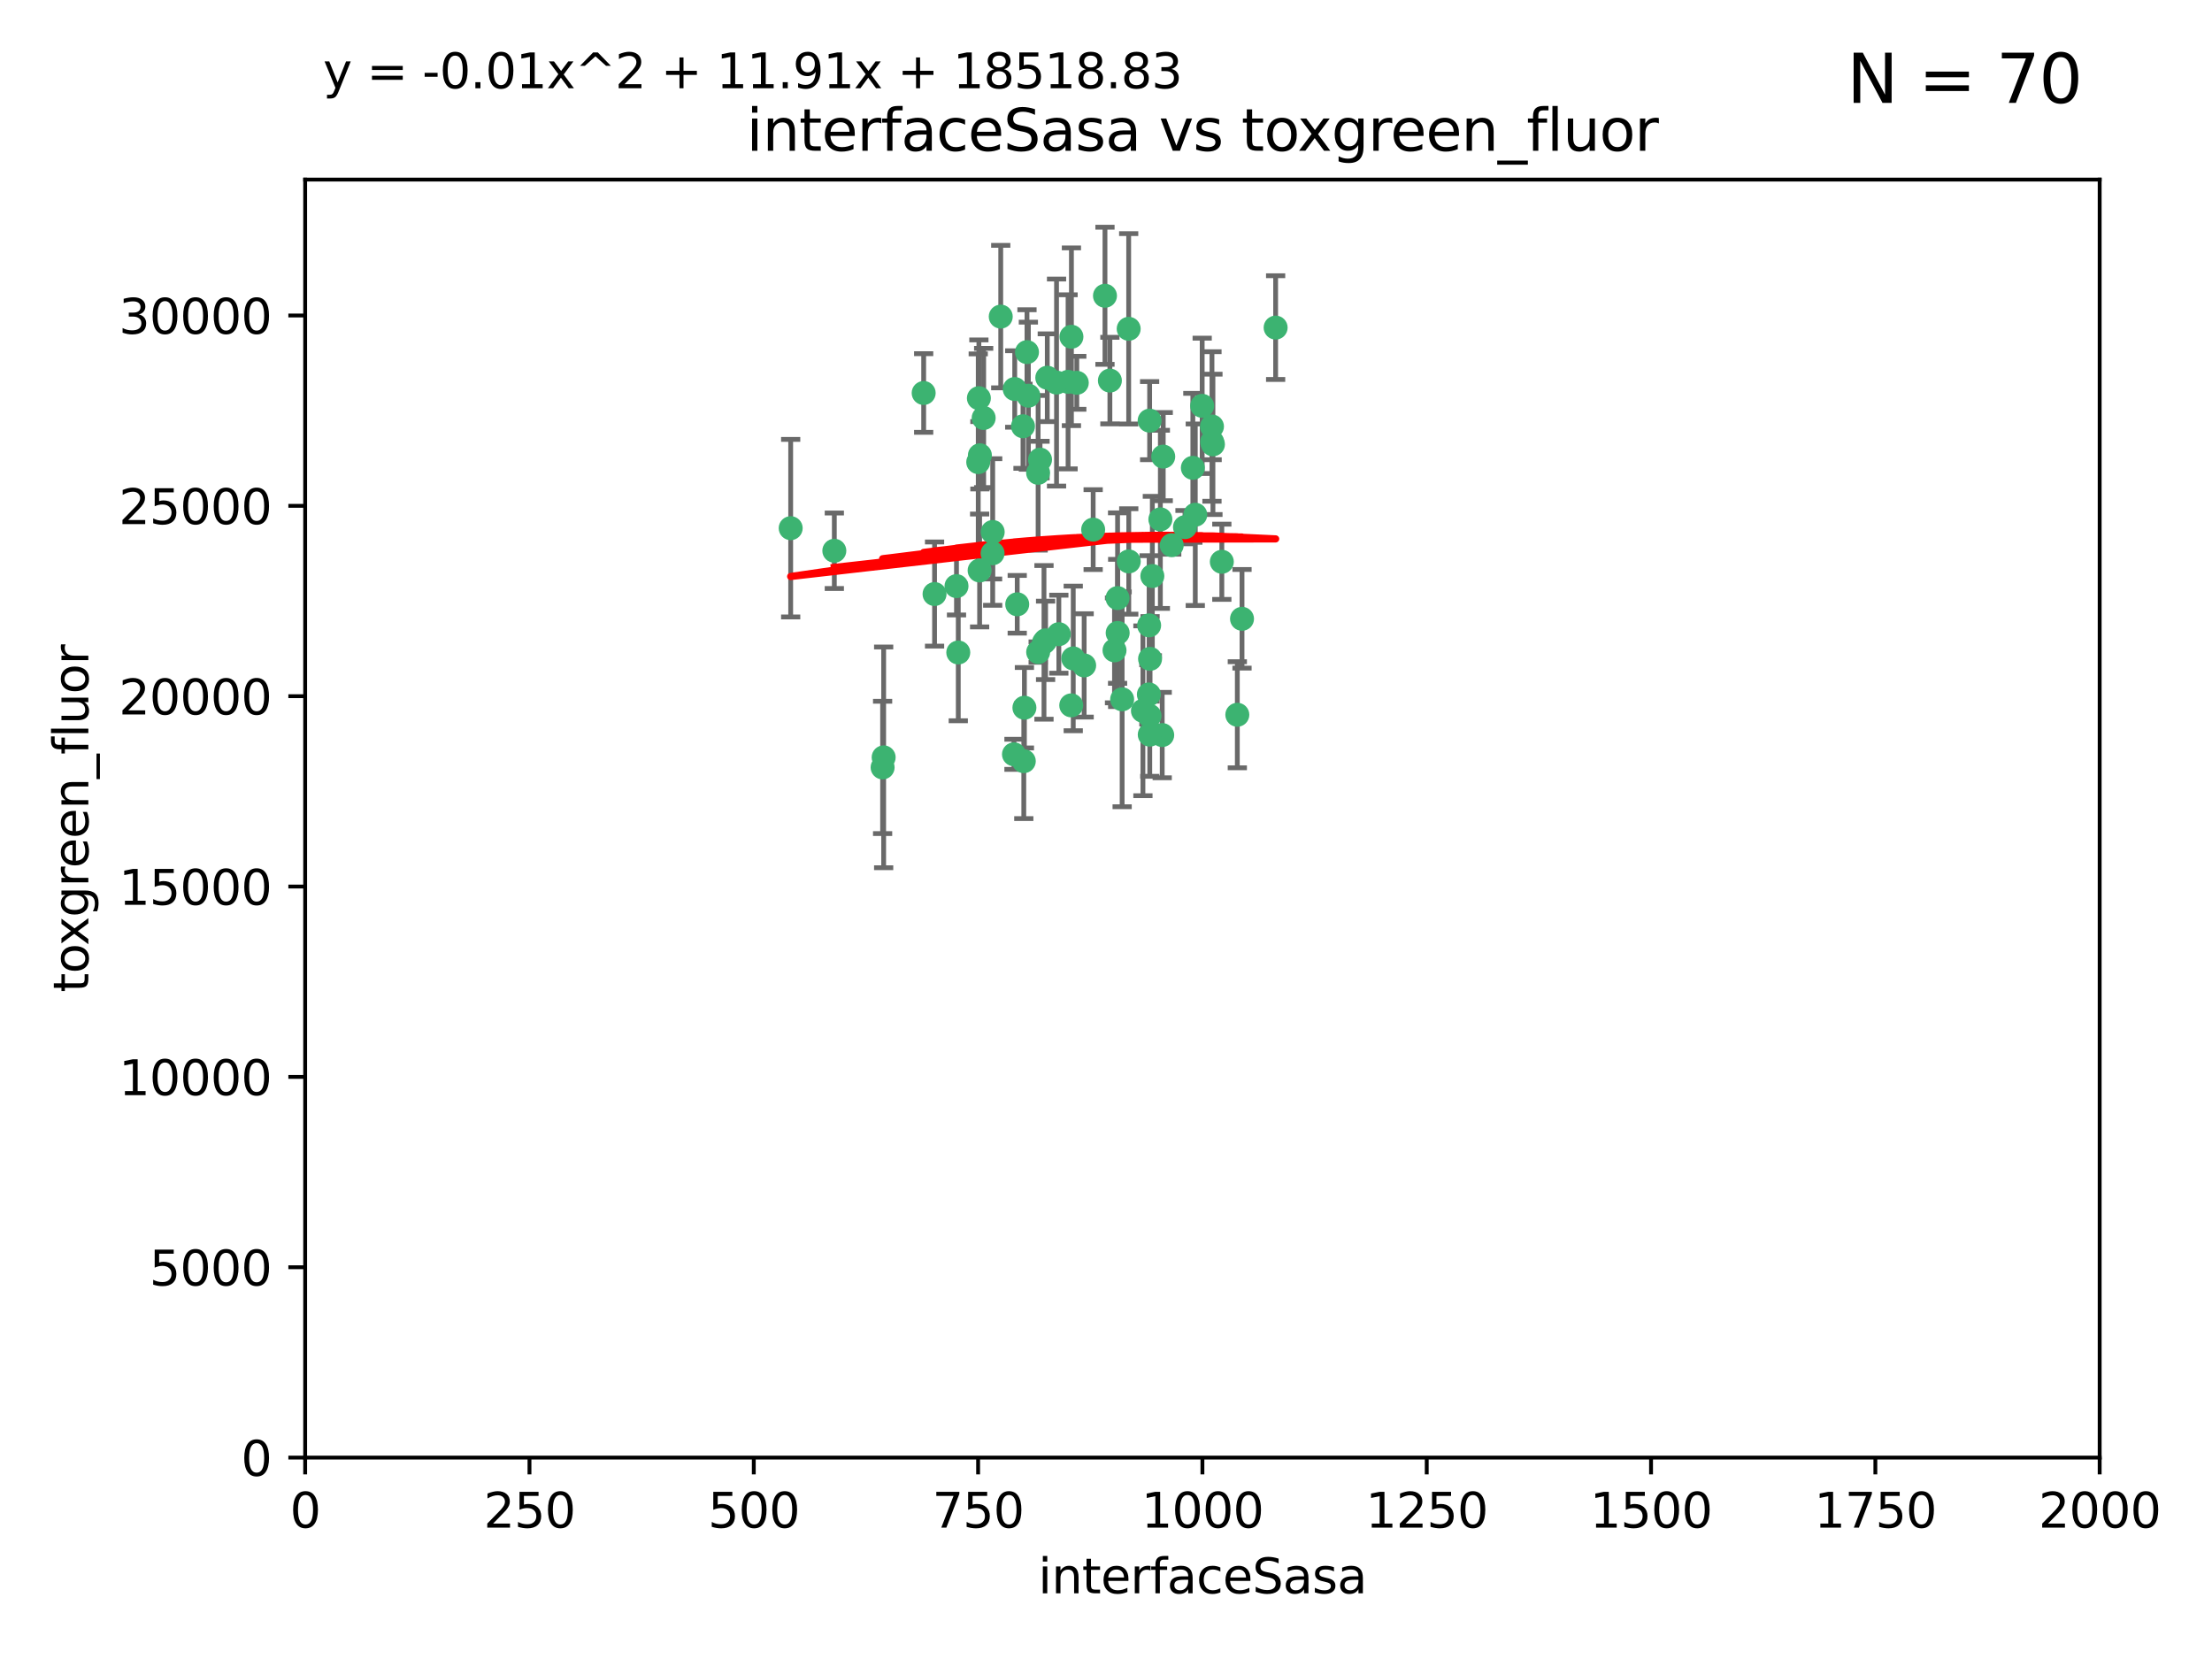 <?xml version="1.0" encoding="utf-8" standalone="no"?>
<!DOCTYPE svg PUBLIC "-//W3C//DTD SVG 1.1//EN"
  "http://www.w3.org/Graphics/SVG/1.1/DTD/svg11.dtd">
<svg xmlns:xlink="http://www.w3.org/1999/xlink" width="460.8pt" height="345.6pt" viewBox="0 0 460.8 345.6" xmlns="http://www.w3.org/2000/svg" version="1.1">
 <defs>
  <style type="text/css">*{stroke-linejoin: round; stroke-linecap: butt}</style>
 </defs>
 <g id="figure_1">
  <g id="patch_1">
   <path d="M 0 345.6 
L 460.8 345.6 
L 460.8 0 
L 0 0 
z
" style="fill: #ffffff"/>
  </g>
  <g id="axes_1">
   <g id="patch_2">
    <path d="M 63.571 303.64 
L 437.4 303.64 
L 437.4 37.411 
L 63.571 37.411 
z
" style="fill: #ffffff"/>
   </g>
   <g id="PathCollection_1">
    <defs>
     <path id="m86f658c918" d="M 0 1.118 
C 0.297 1.118 0.581 1 0.791 0.791 
C 1 0.581 1.118 0.297 1.118 0 
C 1.118 -0.297 1 -0.581 0.791 -0.791 
C 0.581 -1 0.297 -1.118 0 -1.118 
C -0.297 -1.118 -0.581 -1 -0.791 -0.791 
C -1 -0.581 -1.118 -0.297 -1.118 0 
C -1.118 0.297 -1 0.581 -0.791 0.791 
C -0.581 1 -0.297 1.118 0 1.118 
z
" style="stroke: #3cb371"/>
    </defs>
    <g clip-path="url(#p6ed40e30b2)">
     <use xlink:href="#m86f658c918" x="242.323" y="95.12" style="fill: #3cb371; stroke: #3cb371"/>
     <use xlink:href="#m86f658c918" x="248.998" y="107.23" style="fill: #3cb371; stroke: #3cb371"/>
     <use xlink:href="#m86f658c918" x="239.489" y="87.626" style="fill: #3cb371; stroke: #3cb371"/>
     <use xlink:href="#m86f658c918" x="250.437" y="84.546" style="fill: #3cb371; stroke: #3cb371"/>
     <use xlink:href="#m86f658c918" x="218.168" y="78.686" style="fill: #3cb371; stroke: #3cb371"/>
     <use xlink:href="#m86f658c918" x="265.738" y="68.245" style="fill: #3cb371; stroke: #3cb371"/>
     <use xlink:href="#m86f658c918" x="252.676" y="92.564" style="fill: #3cb371; stroke: #3cb371"/>
     <use xlink:href="#m86f658c918" x="230.187" y="61.614" style="fill: #3cb371; stroke: #3cb371"/>
     <use xlink:href="#m86f658c918" x="240.054" y="119.997" style="fill: #3cb371; stroke: #3cb371"/>
     <use xlink:href="#m86f658c918" x="246.854" y="109.814" style="fill: #3cb371; stroke: #3cb371"/>
     <use xlink:href="#m86f658c918" x="239.385" y="130.275" style="fill: #3cb371; stroke: #3cb371"/>
     <use xlink:href="#m86f658c918" x="223.198" y="70.152" style="fill: #3cb371; stroke: #3cb371"/>
     <use xlink:href="#m86f658c918" x="258.734" y="128.909" style="fill: #3cb371; stroke: #3cb371"/>
     <use xlink:href="#m86f658c918" x="233.762" y="145.68" style="fill: #3cb371; stroke: #3cb371"/>
     <use xlink:href="#m86f658c918" x="211.385" y="81.037" style="fill: #3cb371; stroke: #3cb371"/>
     <use xlink:href="#m86f658c918" x="235.142" y="116.959" style="fill: #3cb371; stroke: #3cb371"/>
     <use xlink:href="#m86f658c918" x="220.097" y="79.693" style="fill: #3cb371; stroke: #3cb371"/>
     <use xlink:href="#m86f658c918" x="223.161" y="146.939" style="fill: #3cb371; stroke: #3cb371"/>
     <use xlink:href="#m86f658c918" x="248.491" y="97.459" style="fill: #3cb371; stroke: #3cb371"/>
     <use xlink:href="#m86f658c918" x="241.725" y="108.191" style="fill: #3cb371; stroke: #3cb371"/>
     <use xlink:href="#m86f658c918" x="225.848" y="138.619" style="fill: #3cb371; stroke: #3cb371"/>
     <use xlink:href="#m86f658c918" x="252.51" y="92.054" style="fill: #3cb371; stroke: #3cb371"/>
     <use xlink:href="#m86f658c918" x="227.725" y="110.328" style="fill: #3cb371; stroke: #3cb371"/>
     <use xlink:href="#m86f658c918" x="235.125" y="68.498" style="fill: #3cb371; stroke: #3cb371"/>
     <use xlink:href="#m86f658c918" x="206.772" y="115.259" style="fill: #3cb371; stroke: #3cb371"/>
     <use xlink:href="#m86f658c918" x="244.091" y="113.569" style="fill: #3cb371; stroke: #3cb371"/>
     <use xlink:href="#m86f658c918" x="211.908" y="125.886" style="fill: #3cb371; stroke: #3cb371"/>
     <use xlink:href="#m86f658c918" x="231.211" y="79.283" style="fill: #3cb371; stroke: #3cb371"/>
     <use xlink:href="#m86f658c918" x="214.228" y="82.429" style="fill: #3cb371; stroke: #3cb371"/>
     <use xlink:href="#m86f658c918" x="213.404" y="147.433" style="fill: #3cb371; stroke: #3cb371"/>
     <use xlink:href="#m86f658c918" x="204.131" y="94.844" style="fill: #3cb371; stroke: #3cb371"/>
     <use xlink:href="#m86f658c918" x="239.465" y="149.119" style="fill: #3cb371; stroke: #3cb371"/>
     <use xlink:href="#m86f658c918" x="257.757" y="148.898" style="fill: #3cb371; stroke: #3cb371"/>
     <use xlink:href="#m86f658c918" x="216.658" y="95.747" style="fill: #3cb371; stroke: #3cb371"/>
     <use xlink:href="#m86f658c918" x="204.916" y="87.071" style="fill: #3cb371; stroke: #3cb371"/>
     <use xlink:href="#m86f658c918" x="192.417" y="81.868" style="fill: #3cb371; stroke: #3cb371"/>
     <use xlink:href="#m86f658c918" x="213.275" y="158.563" style="fill: #3cb371; stroke: #3cb371"/>
     <use xlink:href="#m86f658c918" x="216.269" y="135.837" style="fill: #3cb371; stroke: #3cb371"/>
     <use xlink:href="#m86f658c918" x="222.501" y="79.543" style="fill: #3cb371; stroke: #3cb371"/>
     <use xlink:href="#m86f658c918" x="206.796" y="110.825" style="fill: #3cb371; stroke: #3cb371"/>
     <use xlink:href="#m86f658c918" x="199.256" y="122.1" style="fill: #3cb371; stroke: #3cb371"/>
     <use xlink:href="#m86f658c918" x="216.26" y="98.497" style="fill: #3cb371; stroke: #3cb371"/>
     <use xlink:href="#m86f658c918" x="220.577" y="132.112" style="fill: #3cb371; stroke: #3cb371"/>
     <use xlink:href="#m86f658c918" x="242.11" y="153.125" style="fill: #3cb371; stroke: #3cb371"/>
     <use xlink:href="#m86f658c918" x="223.577" y="137.163" style="fill: #3cb371; stroke: #3cb371"/>
     <use xlink:href="#m86f658c918" x="254.529" y="117.03" style="fill: #3cb371; stroke: #3cb371"/>
     <use xlink:href="#m86f658c918" x="208.473" y="65.954" style="fill: #3cb371; stroke: #3cb371"/>
     <use xlink:href="#m86f658c918" x="203.92" y="82.947" style="fill: #3cb371; stroke: #3cb371"/>
     <use xlink:href="#m86f658c918" x="239.332" y="144.666" style="fill: #3cb371; stroke: #3cb371"/>
     <use xlink:href="#m86f658c918" x="204.073" y="118.841" style="fill: #3cb371; stroke: #3cb371"/>
     <use xlink:href="#m86f658c918" x="239.579" y="137.252" style="fill: #3cb371; stroke: #3cb371"/>
     <use xlink:href="#m86f658c918" x="232.833" y="131.852" style="fill: #3cb371; stroke: #3cb371"/>
     <use xlink:href="#m86f658c918" x="252.476" y="88.842" style="fill: #3cb371; stroke: #3cb371"/>
     <use xlink:href="#m86f658c918" x="203.785" y="96.269" style="fill: #3cb371; stroke: #3cb371"/>
     <use xlink:href="#m86f658c918" x="213.94" y="73.353" style="fill: #3cb371; stroke: #3cb371"/>
     <use xlink:href="#m86f658c918" x="194.686" y="123.75" style="fill: #3cb371; stroke: #3cb371"/>
     <use xlink:href="#m86f658c918" x="217.482" y="133.818" style="fill: #3cb371; stroke: #3cb371"/>
     <use xlink:href="#m86f658c918" x="183.864" y="159.868" style="fill: #3cb371; stroke: #3cb371"/>
     <use xlink:href="#m86f658c918" x="213.11" y="88.797" style="fill: #3cb371; stroke: #3cb371"/>
     <use xlink:href="#m86f658c918" x="211.23" y="157.137" style="fill: #3cb371; stroke: #3cb371"/>
     <use xlink:href="#m86f658c918" x="238.093" y="148.071" style="fill: #3cb371; stroke: #3cb371"/>
     <use xlink:href="#m86f658c918" x="199.626" y="135.924" style="fill: #3cb371; stroke: #3cb371"/>
     <use xlink:href="#m86f658c918" x="232.811" y="124.593" style="fill: #3cb371; stroke: #3cb371"/>
     <use xlink:href="#m86f658c918" x="224.314" y="79.744" style="fill: #3cb371; stroke: #3cb371"/>
     <use xlink:href="#m86f658c918" x="239.516" y="153.038" style="fill: #3cb371; stroke: #3cb371"/>
     <use xlink:href="#m86f658c918" x="164.714" y="110.027" style="fill: #3cb371; stroke: #3cb371"/>
     <use xlink:href="#m86f658c918" x="217.815" y="133.397" style="fill: #3cb371; stroke: #3cb371"/>
     <use xlink:href="#m86f658c918" x="184.082" y="157.771" style="fill: #3cb371; stroke: #3cb371"/>
     <use xlink:href="#m86f658c918" x="232.174" y="135.479" style="fill: #3cb371; stroke: #3cb371"/>
     <use xlink:href="#m86f658c918" x="173.806" y="114.733" style="fill: #3cb371; stroke: #3cb371"/>
    </g>
   </g>
   <g id="matplotlib.axis_1">
    <g id="xtick_1">
     <g id="line2d_1">
      <defs>
       <path id="mb36831888c" d="M 0 0 
L 0 3.5 
" style="stroke: #000000; stroke-width: 0.8"/>
      </defs>
      <g>
       <use xlink:href="#mb36831888c" x="63.571" y="303.64" style="stroke: #000000; stroke-width: 0.8"/>
      </g>
     </g>
     <g id="text_1">
      <!-- 0 -->
      <g transform="translate(60.39 318.238)scale(0.1 -0.1)">
       <defs>
        <path id="DejaVuSans-30" d="M 2034 4250 
Q 1547 4250 1301 3770 
Q 1056 3291 1056 2328 
Q 1056 1369 1301 889 
Q 1547 409 2034 409 
Q 2525 409 2770 889 
Q 3016 1369 3016 2328 
Q 3016 3291 2770 3770 
Q 2525 4250 2034 4250 
z
M 2034 4750 
Q 2819 4750 3233 4129 
Q 3647 3509 3647 2328 
Q 3647 1150 3233 529 
Q 2819 -91 2034 -91 
Q 1250 -91 836 529 
Q 422 1150 422 2328 
Q 422 3509 836 4129 
Q 1250 4750 2034 4750 
z
" transform="scale(0.016)"/>
       </defs>
       <use xlink:href="#DejaVuSans-30"/>
      </g>
     </g>
    </g>
    <g id="xtick_2">
     <g id="line2d_2">
      <g>
       <use xlink:href="#mb36831888c" x="110.3" y="303.64" style="stroke: #000000; stroke-width: 0.8"/>
      </g>
     </g>
     <g id="text_2">
      <!-- 250 -->
      <g transform="translate(100.756 318.238)scale(0.1 -0.1)">
       <defs>
        <path id="DejaVuSans-32" d="M 1228 531 
L 3431 531 
L 3431 0 
L 469 0 
L 469 531 
Q 828 903 1448 1529 
Q 2069 2156 2228 2338 
Q 2531 2678 2651 2914 
Q 2772 3150 2772 3378 
Q 2772 3750 2511 3984 
Q 2250 4219 1831 4219 
Q 1534 4219 1204 4116 
Q 875 4013 500 3803 
L 500 4441 
Q 881 4594 1212 4672 
Q 1544 4750 1819 4750 
Q 2544 4750 2975 4387 
Q 3406 4025 3406 3419 
Q 3406 3131 3298 2873 
Q 3191 2616 2906 2266 
Q 2828 2175 2409 1742 
Q 1991 1309 1228 531 
z
" transform="scale(0.016)"/>
        <path id="DejaVuSans-35" d="M 691 4666 
L 3169 4666 
L 3169 4134 
L 1269 4134 
L 1269 2991 
Q 1406 3038 1543 3061 
Q 1681 3084 1819 3084 
Q 2600 3084 3056 2656 
Q 3513 2228 3513 1497 
Q 3513 744 3044 326 
Q 2575 -91 1722 -91 
Q 1428 -91 1123 -41 
Q 819 9 494 109 
L 494 744 
Q 775 591 1075 516 
Q 1375 441 1709 441 
Q 2250 441 2565 725 
Q 2881 1009 2881 1497 
Q 2881 1984 2565 2268 
Q 2250 2553 1709 2553 
Q 1456 2553 1204 2497 
Q 953 2441 691 2322 
L 691 4666 
z
" transform="scale(0.016)"/>
       </defs>
       <use xlink:href="#DejaVuSans-32"/>
       <use xlink:href="#DejaVuSans-35" x="63.623"/>
       <use xlink:href="#DejaVuSans-30" x="127.246"/>
      </g>
     </g>
    </g>
    <g id="xtick_3">
     <g id="line2d_3">
      <g>
       <use xlink:href="#mb36831888c" x="157.028" y="303.64" style="stroke: #000000; stroke-width: 0.8"/>
      </g>
     </g>
     <g id="text_3">
      <!-- 500 -->
      <g transform="translate(147.485 318.238)scale(0.1 -0.1)">
       <use xlink:href="#DejaVuSans-35"/>
       <use xlink:href="#DejaVuSans-30" x="63.623"/>
       <use xlink:href="#DejaVuSans-30" x="127.246"/>
      </g>
     </g>
    </g>
    <g id="xtick_4">
     <g id="line2d_4">
      <g>
       <use xlink:href="#mb36831888c" x="203.757" y="303.64" style="stroke: #000000; stroke-width: 0.8"/>
      </g>
     </g>
     <g id="text_4">
      <!-- 750 -->
      <g transform="translate(194.213 318.238)scale(0.1 -0.1)">
       <defs>
        <path id="DejaVuSans-37" d="M 525 4666 
L 3525 4666 
L 3525 4397 
L 1831 0 
L 1172 0 
L 2766 4134 
L 525 4134 
L 525 4666 
z
" transform="scale(0.016)"/>
       </defs>
       <use xlink:href="#DejaVuSans-37"/>
       <use xlink:href="#DejaVuSans-35" x="63.623"/>
       <use xlink:href="#DejaVuSans-30" x="127.246"/>
      </g>
     </g>
    </g>
    <g id="xtick_5">
     <g id="line2d_5">
      <g>
       <use xlink:href="#mb36831888c" x="250.486" y="303.64" style="stroke: #000000; stroke-width: 0.8"/>
      </g>
     </g>
     <g id="text_5">
      <!-- 1000 -->
      <g transform="translate(237.761 318.238)scale(0.1 -0.1)">
       <defs>
        <path id="DejaVuSans-31" d="M 794 531 
L 1825 531 
L 1825 4091 
L 703 3866 
L 703 4441 
L 1819 4666 
L 2450 4666 
L 2450 531 
L 3481 531 
L 3481 0 
L 794 0 
L 794 531 
z
" transform="scale(0.016)"/>
       </defs>
       <use xlink:href="#DejaVuSans-31"/>
       <use xlink:href="#DejaVuSans-30" x="63.623"/>
       <use xlink:href="#DejaVuSans-30" x="127.246"/>
       <use xlink:href="#DejaVuSans-30" x="190.869"/>
      </g>
     </g>
    </g>
    <g id="xtick_6">
     <g id="line2d_6">
      <g>
       <use xlink:href="#mb36831888c" x="297.214" y="303.64" style="stroke: #000000; stroke-width: 0.8"/>
      </g>
     </g>
     <g id="text_6">
      <!-- 1250 -->
      <g transform="translate(284.489 318.238)scale(0.1 -0.1)">
       <use xlink:href="#DejaVuSans-31"/>
       <use xlink:href="#DejaVuSans-32" x="63.623"/>
       <use xlink:href="#DejaVuSans-35" x="127.246"/>
       <use xlink:href="#DejaVuSans-30" x="190.869"/>
      </g>
     </g>
    </g>
    <g id="xtick_7">
     <g id="line2d_7">
      <g>
       <use xlink:href="#mb36831888c" x="343.943" y="303.64" style="stroke: #000000; stroke-width: 0.8"/>
      </g>
     </g>
     <g id="text_7">
      <!-- 1500 -->
      <g transform="translate(331.218 318.238)scale(0.1 -0.1)">
       <use xlink:href="#DejaVuSans-31"/>
       <use xlink:href="#DejaVuSans-35" x="63.623"/>
       <use xlink:href="#DejaVuSans-30" x="127.246"/>
       <use xlink:href="#DejaVuSans-30" x="190.869"/>
      </g>
     </g>
    </g>
    <g id="xtick_8">
     <g id="line2d_8">
      <g>
       <use xlink:href="#mb36831888c" x="390.671" y="303.64" style="stroke: #000000; stroke-width: 0.8"/>
      </g>
     </g>
     <g id="text_8">
      <!-- 1750 -->
      <g transform="translate(377.946 318.238)scale(0.1 -0.1)">
       <use xlink:href="#DejaVuSans-31"/>
       <use xlink:href="#DejaVuSans-37" x="63.623"/>
       <use xlink:href="#DejaVuSans-35" x="127.246"/>
       <use xlink:href="#DejaVuSans-30" x="190.869"/>
      </g>
     </g>
    </g>
    <g id="xtick_9">
     <g id="line2d_9">
      <g>
       <use xlink:href="#mb36831888c" x="437.4" y="303.64" style="stroke: #000000; stroke-width: 0.8"/>
      </g>
     </g>
     <g id="text_9">
      <!-- 2000 -->
      <g transform="translate(424.675 318.238)scale(0.1 -0.1)">
       <use xlink:href="#DejaVuSans-32"/>
       <use xlink:href="#DejaVuSans-30" x="63.623"/>
       <use xlink:href="#DejaVuSans-30" x="127.246"/>
       <use xlink:href="#DejaVuSans-30" x="190.869"/>
      </g>
     </g>
    </g>
    <g id="text_10">
     <!-- interfaceSasa -->
     <g transform="translate(216.279 331.917)scale(0.1 -0.1)">
      <defs>
       <path id="DejaVuSans-69" d="M 603 3500 
L 1178 3500 
L 1178 0 
L 603 0 
L 603 3500 
z
M 603 4863 
L 1178 4863 
L 1178 4134 
L 603 4134 
L 603 4863 
z
" transform="scale(0.016)"/>
       <path id="DejaVuSans-6e" d="M 3513 2113 
L 3513 0 
L 2938 0 
L 2938 2094 
Q 2938 2591 2744 2837 
Q 2550 3084 2163 3084 
Q 1697 3084 1428 2787 
Q 1159 2491 1159 1978 
L 1159 0 
L 581 0 
L 581 3500 
L 1159 3500 
L 1159 2956 
Q 1366 3272 1645 3428 
Q 1925 3584 2291 3584 
Q 2894 3584 3203 3211 
Q 3513 2838 3513 2113 
z
" transform="scale(0.016)"/>
       <path id="DejaVuSans-74" d="M 1172 4494 
L 1172 3500 
L 2356 3500 
L 2356 3053 
L 1172 3053 
L 1172 1153 
Q 1172 725 1289 603 
Q 1406 481 1766 481 
L 2356 481 
L 2356 0 
L 1766 0 
Q 1100 0 847 248 
Q 594 497 594 1153 
L 594 3053 
L 172 3053 
L 172 3500 
L 594 3500 
L 594 4494 
L 1172 4494 
z
" transform="scale(0.016)"/>
       <path id="DejaVuSans-65" d="M 3597 1894 
L 3597 1613 
L 953 1613 
Q 991 1019 1311 708 
Q 1631 397 2203 397 
Q 2534 397 2845 478 
Q 3156 559 3463 722 
L 3463 178 
Q 3153 47 2828 -22 
Q 2503 -91 2169 -91 
Q 1331 -91 842 396 
Q 353 884 353 1716 
Q 353 2575 817 3079 
Q 1281 3584 2069 3584 
Q 2775 3584 3186 3129 
Q 3597 2675 3597 1894 
z
M 3022 2063 
Q 3016 2534 2758 2815 
Q 2500 3097 2075 3097 
Q 1594 3097 1305 2825 
Q 1016 2553 972 2059 
L 3022 2063 
z
" transform="scale(0.016)"/>
       <path id="DejaVuSans-72" d="M 2631 2963 
Q 2534 3019 2420 3045 
Q 2306 3072 2169 3072 
Q 1681 3072 1420 2755 
Q 1159 2438 1159 1844 
L 1159 0 
L 581 0 
L 581 3500 
L 1159 3500 
L 1159 2956 
Q 1341 3275 1631 3429 
Q 1922 3584 2338 3584 
Q 2397 3584 2469 3576 
Q 2541 3569 2628 3553 
L 2631 2963 
z
" transform="scale(0.016)"/>
       <path id="DejaVuSans-66" d="M 2375 4863 
L 2375 4384 
L 1825 4384 
Q 1516 4384 1395 4259 
Q 1275 4134 1275 3809 
L 1275 3500 
L 2222 3500 
L 2222 3053 
L 1275 3053 
L 1275 0 
L 697 0 
L 697 3053 
L 147 3053 
L 147 3500 
L 697 3500 
L 697 3744 
Q 697 4328 969 4595 
Q 1241 4863 1831 4863 
L 2375 4863 
z
" transform="scale(0.016)"/>
       <path id="DejaVuSans-61" d="M 2194 1759 
Q 1497 1759 1228 1600 
Q 959 1441 959 1056 
Q 959 750 1161 570 
Q 1363 391 1709 391 
Q 2188 391 2477 730 
Q 2766 1069 2766 1631 
L 2766 1759 
L 2194 1759 
z
M 3341 1997 
L 3341 0 
L 2766 0 
L 2766 531 
Q 2569 213 2275 61 
Q 1981 -91 1556 -91 
Q 1019 -91 701 211 
Q 384 513 384 1019 
Q 384 1609 779 1909 
Q 1175 2209 1959 2209 
L 2766 2209 
L 2766 2266 
Q 2766 2663 2505 2880 
Q 2244 3097 1772 3097 
Q 1472 3097 1187 3025 
Q 903 2953 641 2809 
L 641 3341 
Q 956 3463 1253 3523 
Q 1550 3584 1831 3584 
Q 2591 3584 2966 3190 
Q 3341 2797 3341 1997 
z
" transform="scale(0.016)"/>
       <path id="DejaVuSans-63" d="M 3122 3366 
L 3122 2828 
Q 2878 2963 2633 3030 
Q 2388 3097 2138 3097 
Q 1578 3097 1268 2742 
Q 959 2388 959 1747 
Q 959 1106 1268 751 
Q 1578 397 2138 397 
Q 2388 397 2633 464 
Q 2878 531 3122 666 
L 3122 134 
Q 2881 22 2623 -34 
Q 2366 -91 2075 -91 
Q 1284 -91 818 406 
Q 353 903 353 1747 
Q 353 2603 823 3093 
Q 1294 3584 2113 3584 
Q 2378 3584 2631 3529 
Q 2884 3475 3122 3366 
z
" transform="scale(0.016)"/>
       <path id="DejaVuSans-53" d="M 3425 4513 
L 3425 3897 
Q 3066 4069 2747 4153 
Q 2428 4238 2131 4238 
Q 1616 4238 1336 4038 
Q 1056 3838 1056 3469 
Q 1056 3159 1242 3001 
Q 1428 2844 1947 2747 
L 2328 2669 
Q 3034 2534 3370 2195 
Q 3706 1856 3706 1288 
Q 3706 609 3251 259 
Q 2797 -91 1919 -91 
Q 1588 -91 1214 -16 
Q 841 59 441 206 
L 441 856 
Q 825 641 1194 531 
Q 1563 422 1919 422 
Q 2459 422 2753 634 
Q 3047 847 3047 1241 
Q 3047 1584 2836 1778 
Q 2625 1972 2144 2069 
L 1759 2144 
Q 1053 2284 737 2584 
Q 422 2884 422 3419 
Q 422 4038 858 4394 
Q 1294 4750 2059 4750 
Q 2388 4750 2728 4690 
Q 3069 4631 3425 4513 
z
" transform="scale(0.016)"/>
       <path id="DejaVuSans-73" d="M 2834 3397 
L 2834 2853 
Q 2591 2978 2328 3040 
Q 2066 3103 1784 3103 
Q 1356 3103 1142 2972 
Q 928 2841 928 2578 
Q 928 2378 1081 2264 
Q 1234 2150 1697 2047 
L 1894 2003 
Q 2506 1872 2764 1633 
Q 3022 1394 3022 966 
Q 3022 478 2636 193 
Q 2250 -91 1575 -91 
Q 1294 -91 989 -36 
Q 684 19 347 128 
L 347 722 
Q 666 556 975 473 
Q 1284 391 1588 391 
Q 1994 391 2212 530 
Q 2431 669 2431 922 
Q 2431 1156 2273 1281 
Q 2116 1406 1581 1522 
L 1381 1569 
Q 847 1681 609 1914 
Q 372 2147 372 2553 
Q 372 3047 722 3315 
Q 1072 3584 1716 3584 
Q 2034 3584 2315 3537 
Q 2597 3491 2834 3397 
z
" transform="scale(0.016)"/>
      </defs>
      <use xlink:href="#DejaVuSans-69"/>
      <use xlink:href="#DejaVuSans-6e" x="27.783"/>
      <use xlink:href="#DejaVuSans-74" x="91.162"/>
      <use xlink:href="#DejaVuSans-65" x="130.371"/>
      <use xlink:href="#DejaVuSans-72" x="191.895"/>
      <use xlink:href="#DejaVuSans-66" x="233.008"/>
      <use xlink:href="#DejaVuSans-61" x="268.213"/>
      <use xlink:href="#DejaVuSans-63" x="329.492"/>
      <use xlink:href="#DejaVuSans-65" x="384.473"/>
      <use xlink:href="#DejaVuSans-53" x="445.996"/>
      <use xlink:href="#DejaVuSans-61" x="509.473"/>
      <use xlink:href="#DejaVuSans-73" x="570.752"/>
      <use xlink:href="#DejaVuSans-61" x="622.852"/>
     </g>
    </g>
   </g>
   <g id="matplotlib.axis_2">
    <g id="ytick_1">
     <g id="line2d_10">
      <defs>
       <path id="me7bb650aea" d="M 0 0 
L -3.5 0 
" style="stroke: #000000; stroke-width: 0.8"/>
      </defs>
      <g>
       <use xlink:href="#me7bb650aea" x="63.571" y="303.64" style="stroke: #000000; stroke-width: 0.8"/>
      </g>
     </g>
     <g id="text_11">
      <!-- 0 -->
      <g transform="translate(50.209 307.439)scale(0.1 -0.1)">
       <use xlink:href="#DejaVuSans-30"/>
      </g>
     </g>
    </g>
    <g id="ytick_2">
     <g id="line2d_11">
      <g>
       <use xlink:href="#me7bb650aea" x="63.571" y="263.988" style="stroke: #000000; stroke-width: 0.8"/>
      </g>
     </g>
     <g id="text_12">
      <!-- 5000 -->
      <g transform="translate(31.121 267.787)scale(0.1 -0.1)">
       <use xlink:href="#DejaVuSans-35"/>
       <use xlink:href="#DejaVuSans-30" x="63.623"/>
       <use xlink:href="#DejaVuSans-30" x="127.246"/>
       <use xlink:href="#DejaVuSans-30" x="190.869"/>
      </g>
     </g>
    </g>
    <g id="ytick_3">
     <g id="line2d_12">
      <g>
       <use xlink:href="#me7bb650aea" x="63.571" y="224.336" style="stroke: #000000; stroke-width: 0.8"/>
      </g>
     </g>
     <g id="text_13">
      <!-- 10000 -->
      <g transform="translate(24.759 228.135)scale(0.1 -0.1)">
       <use xlink:href="#DejaVuSans-31"/>
       <use xlink:href="#DejaVuSans-30" x="63.623"/>
       <use xlink:href="#DejaVuSans-30" x="127.246"/>
       <use xlink:href="#DejaVuSans-30" x="190.869"/>
       <use xlink:href="#DejaVuSans-30" x="254.492"/>
      </g>
     </g>
    </g>
    <g id="ytick_4">
     <g id="line2d_13">
      <g>
       <use xlink:href="#me7bb650aea" x="63.571" y="184.684" style="stroke: #000000; stroke-width: 0.8"/>
      </g>
     </g>
     <g id="text_14">
      <!-- 15000 -->
      <g transform="translate(24.759 188.483)scale(0.1 -0.1)">
       <use xlink:href="#DejaVuSans-31"/>
       <use xlink:href="#DejaVuSans-35" x="63.623"/>
       <use xlink:href="#DejaVuSans-30" x="127.246"/>
       <use xlink:href="#DejaVuSans-30" x="190.869"/>
       <use xlink:href="#DejaVuSans-30" x="254.492"/>
      </g>
     </g>
    </g>
    <g id="ytick_5">
     <g id="line2d_14">
      <g>
       <use xlink:href="#me7bb650aea" x="63.571" y="145.031" style="stroke: #000000; stroke-width: 0.8"/>
      </g>
     </g>
     <g id="text_15">
      <!-- 20000 -->
      <g transform="translate(24.759 148.831)scale(0.1 -0.1)">
       <use xlink:href="#DejaVuSans-32"/>
       <use xlink:href="#DejaVuSans-30" x="63.623"/>
       <use xlink:href="#DejaVuSans-30" x="127.246"/>
       <use xlink:href="#DejaVuSans-30" x="190.869"/>
       <use xlink:href="#DejaVuSans-30" x="254.492"/>
      </g>
     </g>
    </g>
    <g id="ytick_6">
     <g id="line2d_15">
      <g>
       <use xlink:href="#me7bb650aea" x="63.571" y="105.379" style="stroke: #000000; stroke-width: 0.8"/>
      </g>
     </g>
     <g id="text_16">
      <!-- 25000 -->
      <g transform="translate(24.759 109.178)scale(0.1 -0.1)">
       <use xlink:href="#DejaVuSans-32"/>
       <use xlink:href="#DejaVuSans-35" x="63.623"/>
       <use xlink:href="#DejaVuSans-30" x="127.246"/>
       <use xlink:href="#DejaVuSans-30" x="190.869"/>
       <use xlink:href="#DejaVuSans-30" x="254.492"/>
      </g>
     </g>
    </g>
    <g id="ytick_7">
     <g id="line2d_16">
      <g>
       <use xlink:href="#me7bb650aea" x="63.571" y="65.727" style="stroke: #000000; stroke-width: 0.8"/>
      </g>
     </g>
     <g id="text_17">
      <!-- 30000 -->
      <g transform="translate(24.759 69.526)scale(0.1 -0.1)">
       <defs>
        <path id="DejaVuSans-33" d="M 2597 2516 
Q 3050 2419 3304 2112 
Q 3559 1806 3559 1356 
Q 3559 666 3084 287 
Q 2609 -91 1734 -91 
Q 1441 -91 1130 -33 
Q 819 25 488 141 
L 488 750 
Q 750 597 1062 519 
Q 1375 441 1716 441 
Q 2309 441 2620 675 
Q 2931 909 2931 1356 
Q 2931 1769 2642 2001 
Q 2353 2234 1838 2234 
L 1294 2234 
L 1294 2753 
L 1863 2753 
Q 2328 2753 2575 2939 
Q 2822 3125 2822 3475 
Q 2822 3834 2567 4026 
Q 2313 4219 1838 4219 
Q 1578 4219 1281 4162 
Q 984 4106 628 3988 
L 628 4550 
Q 988 4650 1302 4700 
Q 1616 4750 1894 4750 
Q 2613 4750 3031 4423 
Q 3450 4097 3450 3541 
Q 3450 3153 3228 2886 
Q 3006 2619 2597 2516 
z
" transform="scale(0.016)"/>
       </defs>
       <use xlink:href="#DejaVuSans-33"/>
       <use xlink:href="#DejaVuSans-30" x="63.623"/>
       <use xlink:href="#DejaVuSans-30" x="127.246"/>
       <use xlink:href="#DejaVuSans-30" x="190.869"/>
       <use xlink:href="#DejaVuSans-30" x="254.492"/>
      </g>
     </g>
    </g>
    <g id="text_18">
     <!-- toxgreen_fluor -->
     <g transform="translate(18.401 206.72)rotate(-90)scale(0.1 -0.1)">
      <defs>
       <path id="DejaVuSans-6f" d="M 1959 3097 
Q 1497 3097 1228 2736 
Q 959 2375 959 1747 
Q 959 1119 1226 758 
Q 1494 397 1959 397 
Q 2419 397 2687 759 
Q 2956 1122 2956 1747 
Q 2956 2369 2687 2733 
Q 2419 3097 1959 3097 
z
M 1959 3584 
Q 2709 3584 3137 3096 
Q 3566 2609 3566 1747 
Q 3566 888 3137 398 
Q 2709 -91 1959 -91 
Q 1206 -91 779 398 
Q 353 888 353 1747 
Q 353 2609 779 3096 
Q 1206 3584 1959 3584 
z
" transform="scale(0.016)"/>
       <path id="DejaVuSans-78" d="M 3513 3500 
L 2247 1797 
L 3578 0 
L 2900 0 
L 1881 1375 
L 863 0 
L 184 0 
L 1544 1831 
L 300 3500 
L 978 3500 
L 1906 2253 
L 2834 3500 
L 3513 3500 
z
" transform="scale(0.016)"/>
       <path id="DejaVuSans-67" d="M 2906 1791 
Q 2906 2416 2648 2759 
Q 2391 3103 1925 3103 
Q 1463 3103 1205 2759 
Q 947 2416 947 1791 
Q 947 1169 1205 825 
Q 1463 481 1925 481 
Q 2391 481 2648 825 
Q 2906 1169 2906 1791 
z
M 3481 434 
Q 3481 -459 3084 -895 
Q 2688 -1331 1869 -1331 
Q 1566 -1331 1297 -1286 
Q 1028 -1241 775 -1147 
L 775 -588 
Q 1028 -725 1275 -790 
Q 1522 -856 1778 -856 
Q 2344 -856 2625 -561 
Q 2906 -266 2906 331 
L 2906 616 
Q 2728 306 2450 153 
Q 2172 0 1784 0 
Q 1141 0 747 490 
Q 353 981 353 1791 
Q 353 2603 747 3093 
Q 1141 3584 1784 3584 
Q 2172 3584 2450 3431 
Q 2728 3278 2906 2969 
L 2906 3500 
L 3481 3500 
L 3481 434 
z
" transform="scale(0.016)"/>
       <path id="DejaVuSans-5f" d="M 3263 -1063 
L 3263 -1509 
L -63 -1509 
L -63 -1063 
L 3263 -1063 
z
" transform="scale(0.016)"/>
       <path id="DejaVuSans-6c" d="M 603 4863 
L 1178 4863 
L 1178 0 
L 603 0 
L 603 4863 
z
" transform="scale(0.016)"/>
       <path id="DejaVuSans-75" d="M 544 1381 
L 544 3500 
L 1119 3500 
L 1119 1403 
Q 1119 906 1312 657 
Q 1506 409 1894 409 
Q 2359 409 2629 706 
Q 2900 1003 2900 1516 
L 2900 3500 
L 3475 3500 
L 3475 0 
L 2900 0 
L 2900 538 
Q 2691 219 2414 64 
Q 2138 -91 1772 -91 
Q 1169 -91 856 284 
Q 544 659 544 1381 
z
M 1991 3584 
L 1991 3584 
z
" transform="scale(0.016)"/>
      </defs>
      <use xlink:href="#DejaVuSans-74"/>
      <use xlink:href="#DejaVuSans-6f" x="39.209"/>
      <use xlink:href="#DejaVuSans-78" x="97.266"/>
      <use xlink:href="#DejaVuSans-67" x="156.445"/>
      <use xlink:href="#DejaVuSans-72" x="219.922"/>
      <use xlink:href="#DejaVuSans-65" x="258.785"/>
      <use xlink:href="#DejaVuSans-65" x="320.309"/>
      <use xlink:href="#DejaVuSans-6e" x="381.832"/>
      <use xlink:href="#DejaVuSans-5f" x="445.211"/>
      <use xlink:href="#DejaVuSans-66" x="495.211"/>
      <use xlink:href="#DejaVuSans-6c" x="530.416"/>
      <use xlink:href="#DejaVuSans-75" x="558.199"/>
      <use xlink:href="#DejaVuSans-6f" x="621.578"/>
      <use xlink:href="#DejaVuSans-72" x="682.76"/>
     </g>
    </g>
   </g>
   <g id="LineCollection_1">
    <path d="M 242.323 104.304 
L 242.323 85.936 
" clip-path="url(#p6ed40e30b2)" style="fill: none; stroke: #696969"/>
    <path d="M 248.998 126.137 
L 248.998 88.323 
" clip-path="url(#p6ed40e30b2)" style="fill: none; stroke: #696969"/>
    <path d="M 239.489 95.764 
L 239.489 79.489 
" clip-path="url(#p6ed40e30b2)" style="fill: none; stroke: #696969"/>
    <path d="M 250.437 98.644 
L 250.437 70.448 
" clip-path="url(#p6ed40e30b2)" style="fill: none; stroke: #696969"/>
    <path d="M 218.168 87.827 
L 218.168 69.545 
" clip-path="url(#p6ed40e30b2)" style="fill: none; stroke: #696969"/>
    <path d="M 265.738 79.05 
L 265.738 57.44 
" clip-path="url(#p6ed40e30b2)" style="fill: none; stroke: #696969"/>
    <path d="M 252.676 107.179 
L 252.676 77.949 
" clip-path="url(#p6ed40e30b2)" style="fill: none; stroke: #696969"/>
    <path d="M 230.187 75.896 
L 230.187 47.331 
" clip-path="url(#p6ed40e30b2)" style="fill: none; stroke: #696969"/>
    <path d="M 240.054 136.594 
L 240.054 103.4 
" clip-path="url(#p6ed40e30b2)" style="fill: none; stroke: #696969"/>
    <path d="M 246.854 113.284 
L 246.854 106.343 
" clip-path="url(#p6ed40e30b2)" style="fill: none; stroke: #696969"/>
    <path d="M 239.385 144.789 
L 239.385 115.76 
" clip-path="url(#p6ed40e30b2)" style="fill: none; stroke: #696969"/>
    <path d="M 223.198 88.667 
L 223.198 51.638 
" clip-path="url(#p6ed40e30b2)" style="fill: none; stroke: #696969"/>
    <path d="M 258.734 139.184 
L 258.734 118.634 
" clip-path="url(#p6ed40e30b2)" style="fill: none; stroke: #696969"/>
    <path d="M 233.762 168.055 
L 233.762 123.306 
" clip-path="url(#p6ed40e30b2)" style="fill: none; stroke: #696969"/>
    <path d="M 211.385 89 
L 211.385 73.074 
" clip-path="url(#p6ed40e30b2)" style="fill: none; stroke: #696969"/>
    <path d="M 235.142 127.938 
L 235.142 105.98 
" clip-path="url(#p6ed40e30b2)" style="fill: none; stroke: #696969"/>
    <path d="M 220.097 101.259 
L 220.097 58.126 
" clip-path="url(#p6ed40e30b2)" style="fill: none; stroke: #696969"/>
    <path d="M 223.161 147.532 
L 223.161 146.345 
" clip-path="url(#p6ed40e30b2)" style="fill: none; stroke: #696969"/>
    <path d="M 248.491 112.976 
L 248.491 81.943 
" clip-path="url(#p6ed40e30b2)" style="fill: none; stroke: #696969"/>
    <path d="M 241.725 126.744 
L 241.725 89.638 
" clip-path="url(#p6ed40e30b2)" style="fill: none; stroke: #696969"/>
    <path d="M 225.848 149.38 
L 225.848 127.858 
" clip-path="url(#p6ed40e30b2)" style="fill: none; stroke: #696969"/>
    <path d="M 252.51 95.764 
L 252.51 88.343 
" clip-path="url(#p6ed40e30b2)" style="fill: none; stroke: #696969"/>
    <path d="M 227.725 118.648 
L 227.725 102.009 
" clip-path="url(#p6ed40e30b2)" style="fill: none; stroke: #696969"/>
    <path d="M 235.125 88.327 
L 235.125 48.67 
" clip-path="url(#p6ed40e30b2)" style="fill: none; stroke: #696969"/>
    <path d="M 206.772 120.615 
L 206.772 109.904 
" clip-path="url(#p6ed40e30b2)" style="fill: none; stroke: #696969"/>
    <path d="M 244.091 115.454 
L 244.091 111.684 
" clip-path="url(#p6ed40e30b2)" style="fill: none; stroke: #696969"/>
    <path d="M 211.908 131.895 
L 211.908 119.876 
" clip-path="url(#p6ed40e30b2)" style="fill: none; stroke: #696969"/>
    <path d="M 231.211 88.3 
L 231.211 70.265 
" clip-path="url(#p6ed40e30b2)" style="fill: none; stroke: #696969"/>
    <path d="M 214.228 97.751 
L 214.228 67.108 
" clip-path="url(#p6ed40e30b2)" style="fill: none; stroke: #696969"/>
    <path d="M 213.404 155.811 
L 213.404 139.055 
" clip-path="url(#p6ed40e30b2)" style="fill: none; stroke: #696969"/>
    <path d="M 204.131 101.864 
L 204.131 87.824 
" clip-path="url(#p6ed40e30b2)" style="fill: none; stroke: #696969"/>
    <path d="M 239.465 152.889 
L 239.465 145.349 
" clip-path="url(#p6ed40e30b2)" style="fill: none; stroke: #696969"/>
    <path d="M 257.757 159.95 
L 257.757 137.846 
" clip-path="url(#p6ed40e30b2)" style="fill: none; stroke: #696969"/>
    <path d="M 216.658 99.567 
L 216.658 91.927 
" clip-path="url(#p6ed40e30b2)" style="fill: none; stroke: #696969"/>
    <path d="M 204.916 101.573 
L 204.916 72.568 
" clip-path="url(#p6ed40e30b2)" style="fill: none; stroke: #696969"/>
    <path d="M 192.417 90.058 
L 192.417 73.677 
" clip-path="url(#p6ed40e30b2)" style="fill: none; stroke: #696969"/>
    <path d="M 213.275 170.53 
L 213.275 146.597 
" clip-path="url(#p6ed40e30b2)" style="fill: none; stroke: #696969"/>
    <path d="M 216.269 137.965 
L 216.269 133.71 
" clip-path="url(#p6ed40e30b2)" style="fill: none; stroke: #696969"/>
    <path d="M 222.501 97.676 
L 222.501 61.409 
" clip-path="url(#p6ed40e30b2)" style="fill: none; stroke: #696969"/>
    <path d="M 206.796 126.093 
L 206.796 95.557 
" clip-path="url(#p6ed40e30b2)" style="fill: none; stroke: #696969"/>
    <path d="M 199.256 128.11 
L 199.256 116.09 
" clip-path="url(#p6ed40e30b2)" style="fill: none; stroke: #696969"/>
    <path d="M 216.26 114.606 
L 216.26 82.387 
" clip-path="url(#p6ed40e30b2)" style="fill: none; stroke: #696969"/>
    <path d="M 220.577 140.239 
L 220.577 123.985 
" clip-path="url(#p6ed40e30b2)" style="fill: none; stroke: #696969"/>
    <path d="M 242.11 162.021 
L 242.11 144.23 
" clip-path="url(#p6ed40e30b2)" style="fill: none; stroke: #696969"/>
    <path d="M 223.577 152.223 
L 223.577 122.103 
" clip-path="url(#p6ed40e30b2)" style="fill: none; stroke: #696969"/>
    <path d="M 254.529 124.867 
L 254.529 109.193 
" clip-path="url(#p6ed40e30b2)" style="fill: none; stroke: #696969"/>
    <path d="M 208.473 80.795 
L 208.473 51.112 
" clip-path="url(#p6ed40e30b2)" style="fill: none; stroke: #696969"/>
    <path d="M 203.92 95.088 
L 203.92 70.806 
" clip-path="url(#p6ed40e30b2)" style="fill: none; stroke: #696969"/>
    <path d="M 239.332 150.84 
L 239.332 138.491 
" clip-path="url(#p6ed40e30b2)" style="fill: none; stroke: #696969"/>
    <path d="M 204.073 130.595 
L 204.073 107.086 
" clip-path="url(#p6ed40e30b2)" style="fill: none; stroke: #696969"/>
    <path d="M 239.579 146.061 
L 239.579 128.442 
" clip-path="url(#p6ed40e30b2)" style="fill: none; stroke: #696969"/>
    <path d="M 232.833 147.186 
L 232.833 116.517 
" clip-path="url(#p6ed40e30b2)" style="fill: none; stroke: #696969"/>
    <path d="M 252.476 104.418 
L 252.476 73.266 
" clip-path="url(#p6ed40e30b2)" style="fill: none; stroke: #696969"/>
    <path d="M 203.785 118.817 
L 203.785 73.721 
" clip-path="url(#p6ed40e30b2)" style="fill: none; stroke: #696969"/>
    <path d="M 213.94 82.18 
L 213.94 64.525 
" clip-path="url(#p6ed40e30b2)" style="fill: none; stroke: #696969"/>
    <path d="M 194.686 134.6 
L 194.686 112.901 
" clip-path="url(#p6ed40e30b2)" style="fill: none; stroke: #696969"/>
    <path d="M 217.482 149.823 
L 217.482 117.813 
" clip-path="url(#p6ed40e30b2)" style="fill: none; stroke: #696969"/>
    <path d="M 183.864 173.65 
L 183.864 146.085 
" clip-path="url(#p6ed40e30b2)" style="fill: none; stroke: #696969"/>
    <path d="M 213.11 97.561 
L 213.11 80.032 
" clip-path="url(#p6ed40e30b2)" style="fill: none; stroke: #696969"/>
    <path d="M 211.23 160.272 
L 211.23 154.002 
" clip-path="url(#p6ed40e30b2)" style="fill: none; stroke: #696969"/>
    <path d="M 238.093 165.76 
L 238.093 130.382 
" clip-path="url(#p6ed40e30b2)" style="fill: none; stroke: #696969"/>
    <path d="M 199.626 150.147 
L 199.626 121.701 
" clip-path="url(#p6ed40e30b2)" style="fill: none; stroke: #696969"/>
    <path d="M 232.811 142.345 
L 232.811 106.841 
" clip-path="url(#p6ed40e30b2)" style="fill: none; stroke: #696969"/>
    <path d="M 224.314 85.258 
L 224.314 74.229 
" clip-path="url(#p6ed40e30b2)" style="fill: none; stroke: #696969"/>
    <path d="M 239.516 161.718 
L 239.516 144.358 
" clip-path="url(#p6ed40e30b2)" style="fill: none; stroke: #696969"/>
    <path d="M 164.714 128.521 
L 164.714 91.534 
" clip-path="url(#p6ed40e30b2)" style="fill: none; stroke: #696969"/>
    <path d="M 217.815 141.56 
L 217.815 125.234 
" clip-path="url(#p6ed40e30b2)" style="fill: none; stroke: #696969"/>
    <path d="M 184.082 180.764 
L 184.082 134.778 
" clip-path="url(#p6ed40e30b2)" style="fill: none; stroke: #696969"/>
    <path d="M 232.174 146.41 
L 232.174 124.549 
" clip-path="url(#p6ed40e30b2)" style="fill: none; stroke: #696969"/>
    <path d="M 173.806 122.598 
L 173.806 106.869 
" clip-path="url(#p6ed40e30b2)" style="fill: none; stroke: #696969"/>
   </g>
   <g id="line2d_17">
    <defs>
     <path id="m59d81ad393" d="M 2 0 
L -2 -0 
" style="stroke: #696969"/>
    </defs>
    <g clip-path="url(#p6ed40e30b2)">
     <use xlink:href="#m59d81ad393" x="242.323" y="104.304" style="fill: #696969; stroke: #696969"/>
     <use xlink:href="#m59d81ad393" x="248.998" y="126.137" style="fill: #696969; stroke: #696969"/>
     <use xlink:href="#m59d81ad393" x="239.489" y="95.764" style="fill: #696969; stroke: #696969"/>
     <use xlink:href="#m59d81ad393" x="250.437" y="98.644" style="fill: #696969; stroke: #696969"/>
     <use xlink:href="#m59d81ad393" x="218.168" y="87.827" style="fill: #696969; stroke: #696969"/>
     <use xlink:href="#m59d81ad393" x="265.738" y="79.05" style="fill: #696969; stroke: #696969"/>
     <use xlink:href="#m59d81ad393" x="252.676" y="107.179" style="fill: #696969; stroke: #696969"/>
     <use xlink:href="#m59d81ad393" x="230.187" y="75.896" style="fill: #696969; stroke: #696969"/>
     <use xlink:href="#m59d81ad393" x="240.054" y="136.594" style="fill: #696969; stroke: #696969"/>
     <use xlink:href="#m59d81ad393" x="246.854" y="113.284" style="fill: #696969; stroke: #696969"/>
     <use xlink:href="#m59d81ad393" x="239.385" y="144.789" style="fill: #696969; stroke: #696969"/>
     <use xlink:href="#m59d81ad393" x="223.198" y="88.667" style="fill: #696969; stroke: #696969"/>
     <use xlink:href="#m59d81ad393" x="258.734" y="139.184" style="fill: #696969; stroke: #696969"/>
     <use xlink:href="#m59d81ad393" x="233.762" y="168.055" style="fill: #696969; stroke: #696969"/>
     <use xlink:href="#m59d81ad393" x="211.385" y="89" style="fill: #696969; stroke: #696969"/>
     <use xlink:href="#m59d81ad393" x="235.142" y="127.938" style="fill: #696969; stroke: #696969"/>
     <use xlink:href="#m59d81ad393" x="220.097" y="101.259" style="fill: #696969; stroke: #696969"/>
     <use xlink:href="#m59d81ad393" x="223.161" y="147.532" style="fill: #696969; stroke: #696969"/>
     <use xlink:href="#m59d81ad393" x="248.491" y="112.976" style="fill: #696969; stroke: #696969"/>
     <use xlink:href="#m59d81ad393" x="241.725" y="126.744" style="fill: #696969; stroke: #696969"/>
     <use xlink:href="#m59d81ad393" x="225.848" y="149.38" style="fill: #696969; stroke: #696969"/>
     <use xlink:href="#m59d81ad393" x="252.51" y="95.764" style="fill: #696969; stroke: #696969"/>
     <use xlink:href="#m59d81ad393" x="227.725" y="118.648" style="fill: #696969; stroke: #696969"/>
     <use xlink:href="#m59d81ad393" x="235.125" y="88.327" style="fill: #696969; stroke: #696969"/>
     <use xlink:href="#m59d81ad393" x="206.772" y="120.615" style="fill: #696969; stroke: #696969"/>
     <use xlink:href="#m59d81ad393" x="244.091" y="115.454" style="fill: #696969; stroke: #696969"/>
     <use xlink:href="#m59d81ad393" x="211.908" y="131.895" style="fill: #696969; stroke: #696969"/>
     <use xlink:href="#m59d81ad393" x="231.211" y="88.3" style="fill: #696969; stroke: #696969"/>
     <use xlink:href="#m59d81ad393" x="214.228" y="97.751" style="fill: #696969; stroke: #696969"/>
     <use xlink:href="#m59d81ad393" x="213.404" y="155.811" style="fill: #696969; stroke: #696969"/>
     <use xlink:href="#m59d81ad393" x="204.131" y="101.864" style="fill: #696969; stroke: #696969"/>
     <use xlink:href="#m59d81ad393" x="239.465" y="152.889" style="fill: #696969; stroke: #696969"/>
     <use xlink:href="#m59d81ad393" x="257.757" y="159.95" style="fill: #696969; stroke: #696969"/>
     <use xlink:href="#m59d81ad393" x="216.658" y="99.567" style="fill: #696969; stroke: #696969"/>
     <use xlink:href="#m59d81ad393" x="204.916" y="101.573" style="fill: #696969; stroke: #696969"/>
     <use xlink:href="#m59d81ad393" x="192.417" y="90.058" style="fill: #696969; stroke: #696969"/>
     <use xlink:href="#m59d81ad393" x="213.275" y="170.53" style="fill: #696969; stroke: #696969"/>
     <use xlink:href="#m59d81ad393" x="216.269" y="137.965" style="fill: #696969; stroke: #696969"/>
     <use xlink:href="#m59d81ad393" x="222.501" y="97.676" style="fill: #696969; stroke: #696969"/>
     <use xlink:href="#m59d81ad393" x="206.796" y="126.093" style="fill: #696969; stroke: #696969"/>
     <use xlink:href="#m59d81ad393" x="199.256" y="128.11" style="fill: #696969; stroke: #696969"/>
     <use xlink:href="#m59d81ad393" x="216.26" y="114.606" style="fill: #696969; stroke: #696969"/>
     <use xlink:href="#m59d81ad393" x="220.577" y="140.239" style="fill: #696969; stroke: #696969"/>
     <use xlink:href="#m59d81ad393" x="242.11" y="162.021" style="fill: #696969; stroke: #696969"/>
     <use xlink:href="#m59d81ad393" x="223.577" y="152.223" style="fill: #696969; stroke: #696969"/>
     <use xlink:href="#m59d81ad393" x="254.529" y="124.867" style="fill: #696969; stroke: #696969"/>
     <use xlink:href="#m59d81ad393" x="208.473" y="80.795" style="fill: #696969; stroke: #696969"/>
     <use xlink:href="#m59d81ad393" x="203.92" y="95.088" style="fill: #696969; stroke: #696969"/>
     <use xlink:href="#m59d81ad393" x="239.332" y="150.84" style="fill: #696969; stroke: #696969"/>
     <use xlink:href="#m59d81ad393" x="204.073" y="130.595" style="fill: #696969; stroke: #696969"/>
     <use xlink:href="#m59d81ad393" x="239.579" y="146.061" style="fill: #696969; stroke: #696969"/>
     <use xlink:href="#m59d81ad393" x="232.833" y="147.186" style="fill: #696969; stroke: #696969"/>
     <use xlink:href="#m59d81ad393" x="252.476" y="104.418" style="fill: #696969; stroke: #696969"/>
     <use xlink:href="#m59d81ad393" x="203.785" y="118.817" style="fill: #696969; stroke: #696969"/>
     <use xlink:href="#m59d81ad393" x="213.94" y="82.18" style="fill: #696969; stroke: #696969"/>
     <use xlink:href="#m59d81ad393" x="194.686" y="134.6" style="fill: #696969; stroke: #696969"/>
     <use xlink:href="#m59d81ad393" x="217.482" y="149.823" style="fill: #696969; stroke: #696969"/>
     <use xlink:href="#m59d81ad393" x="183.864" y="173.65" style="fill: #696969; stroke: #696969"/>
     <use xlink:href="#m59d81ad393" x="213.11" y="97.561" style="fill: #696969; stroke: #696969"/>
     <use xlink:href="#m59d81ad393" x="211.23" y="160.272" style="fill: #696969; stroke: #696969"/>
     <use xlink:href="#m59d81ad393" x="238.093" y="165.76" style="fill: #696969; stroke: #696969"/>
     <use xlink:href="#m59d81ad393" x="199.626" y="150.147" style="fill: #696969; stroke: #696969"/>
     <use xlink:href="#m59d81ad393" x="232.811" y="142.345" style="fill: #696969; stroke: #696969"/>
     <use xlink:href="#m59d81ad393" x="224.314" y="85.258" style="fill: #696969; stroke: #696969"/>
     <use xlink:href="#m59d81ad393" x="239.516" y="161.718" style="fill: #696969; stroke: #696969"/>
     <use xlink:href="#m59d81ad393" x="164.714" y="128.521" style="fill: #696969; stroke: #696969"/>
     <use xlink:href="#m59d81ad393" x="217.815" y="141.56" style="fill: #696969; stroke: #696969"/>
     <use xlink:href="#m59d81ad393" x="184.082" y="180.764" style="fill: #696969; stroke: #696969"/>
     <use xlink:href="#m59d81ad393" x="232.174" y="146.41" style="fill: #696969; stroke: #696969"/>
     <use xlink:href="#m59d81ad393" x="173.806" y="122.598" style="fill: #696969; stroke: #696969"/>
    </g>
   </g>
   <g id="line2d_18">
    <g clip-path="url(#p6ed40e30b2)">
     <use xlink:href="#m59d81ad393" x="242.323" y="85.936" style="fill: #696969; stroke: #696969"/>
     <use xlink:href="#m59d81ad393" x="248.998" y="88.323" style="fill: #696969; stroke: #696969"/>
     <use xlink:href="#m59d81ad393" x="239.489" y="79.489" style="fill: #696969; stroke: #696969"/>
     <use xlink:href="#m59d81ad393" x="250.437" y="70.448" style="fill: #696969; stroke: #696969"/>
     <use xlink:href="#m59d81ad393" x="218.168" y="69.545" style="fill: #696969; stroke: #696969"/>
     <use xlink:href="#m59d81ad393" x="265.738" y="57.44" style="fill: #696969; stroke: #696969"/>
     <use xlink:href="#m59d81ad393" x="252.676" y="77.949" style="fill: #696969; stroke: #696969"/>
     <use xlink:href="#m59d81ad393" x="230.187" y="47.331" style="fill: #696969; stroke: #696969"/>
     <use xlink:href="#m59d81ad393" x="240.054" y="103.4" style="fill: #696969; stroke: #696969"/>
     <use xlink:href="#m59d81ad393" x="246.854" y="106.343" style="fill: #696969; stroke: #696969"/>
     <use xlink:href="#m59d81ad393" x="239.385" y="115.76" style="fill: #696969; stroke: #696969"/>
     <use xlink:href="#m59d81ad393" x="223.198" y="51.638" style="fill: #696969; stroke: #696969"/>
     <use xlink:href="#m59d81ad393" x="258.734" y="118.634" style="fill: #696969; stroke: #696969"/>
     <use xlink:href="#m59d81ad393" x="233.762" y="123.306" style="fill: #696969; stroke: #696969"/>
     <use xlink:href="#m59d81ad393" x="211.385" y="73.074" style="fill: #696969; stroke: #696969"/>
     <use xlink:href="#m59d81ad393" x="235.142" y="105.98" style="fill: #696969; stroke: #696969"/>
     <use xlink:href="#m59d81ad393" x="220.097" y="58.126" style="fill: #696969; stroke: #696969"/>
     <use xlink:href="#m59d81ad393" x="223.161" y="146.345" style="fill: #696969; stroke: #696969"/>
     <use xlink:href="#m59d81ad393" x="248.491" y="81.943" style="fill: #696969; stroke: #696969"/>
     <use xlink:href="#m59d81ad393" x="241.725" y="89.638" style="fill: #696969; stroke: #696969"/>
     <use xlink:href="#m59d81ad393" x="225.848" y="127.858" style="fill: #696969; stroke: #696969"/>
     <use xlink:href="#m59d81ad393" x="252.51" y="88.343" style="fill: #696969; stroke: #696969"/>
     <use xlink:href="#m59d81ad393" x="227.725" y="102.009" style="fill: #696969; stroke: #696969"/>
     <use xlink:href="#m59d81ad393" x="235.125" y="48.67" style="fill: #696969; stroke: #696969"/>
     <use xlink:href="#m59d81ad393" x="206.772" y="109.904" style="fill: #696969; stroke: #696969"/>
     <use xlink:href="#m59d81ad393" x="244.091" y="111.684" style="fill: #696969; stroke: #696969"/>
     <use xlink:href="#m59d81ad393" x="211.908" y="119.876" style="fill: #696969; stroke: #696969"/>
     <use xlink:href="#m59d81ad393" x="231.211" y="70.265" style="fill: #696969; stroke: #696969"/>
     <use xlink:href="#m59d81ad393" x="214.228" y="67.108" style="fill: #696969; stroke: #696969"/>
     <use xlink:href="#m59d81ad393" x="213.404" y="139.055" style="fill: #696969; stroke: #696969"/>
     <use xlink:href="#m59d81ad393" x="204.131" y="87.824" style="fill: #696969; stroke: #696969"/>
     <use xlink:href="#m59d81ad393" x="239.465" y="145.349" style="fill: #696969; stroke: #696969"/>
     <use xlink:href="#m59d81ad393" x="257.757" y="137.846" style="fill: #696969; stroke: #696969"/>
     <use xlink:href="#m59d81ad393" x="216.658" y="91.927" style="fill: #696969; stroke: #696969"/>
     <use xlink:href="#m59d81ad393" x="204.916" y="72.568" style="fill: #696969; stroke: #696969"/>
     <use xlink:href="#m59d81ad393" x="192.417" y="73.677" style="fill: #696969; stroke: #696969"/>
     <use xlink:href="#m59d81ad393" x="213.275" y="146.597" style="fill: #696969; stroke: #696969"/>
     <use xlink:href="#m59d81ad393" x="216.269" y="133.71" style="fill: #696969; stroke: #696969"/>
     <use xlink:href="#m59d81ad393" x="222.501" y="61.409" style="fill: #696969; stroke: #696969"/>
     <use xlink:href="#m59d81ad393" x="206.796" y="95.557" style="fill: #696969; stroke: #696969"/>
     <use xlink:href="#m59d81ad393" x="199.256" y="116.09" style="fill: #696969; stroke: #696969"/>
     <use xlink:href="#m59d81ad393" x="216.26" y="82.387" style="fill: #696969; stroke: #696969"/>
     <use xlink:href="#m59d81ad393" x="220.577" y="123.985" style="fill: #696969; stroke: #696969"/>
     <use xlink:href="#m59d81ad393" x="242.11" y="144.23" style="fill: #696969; stroke: #696969"/>
     <use xlink:href="#m59d81ad393" x="223.577" y="122.103" style="fill: #696969; stroke: #696969"/>
     <use xlink:href="#m59d81ad393" x="254.529" y="109.193" style="fill: #696969; stroke: #696969"/>
     <use xlink:href="#m59d81ad393" x="208.473" y="51.112" style="fill: #696969; stroke: #696969"/>
     <use xlink:href="#m59d81ad393" x="203.92" y="70.806" style="fill: #696969; stroke: #696969"/>
     <use xlink:href="#m59d81ad393" x="239.332" y="138.491" style="fill: #696969; stroke: #696969"/>
     <use xlink:href="#m59d81ad393" x="204.073" y="107.086" style="fill: #696969; stroke: #696969"/>
     <use xlink:href="#m59d81ad393" x="239.579" y="128.442" style="fill: #696969; stroke: #696969"/>
     <use xlink:href="#m59d81ad393" x="232.833" y="116.517" style="fill: #696969; stroke: #696969"/>
     <use xlink:href="#m59d81ad393" x="252.476" y="73.266" style="fill: #696969; stroke: #696969"/>
     <use xlink:href="#m59d81ad393" x="203.785" y="73.721" style="fill: #696969; stroke: #696969"/>
     <use xlink:href="#m59d81ad393" x="213.94" y="64.525" style="fill: #696969; stroke: #696969"/>
     <use xlink:href="#m59d81ad393" x="194.686" y="112.901" style="fill: #696969; stroke: #696969"/>
     <use xlink:href="#m59d81ad393" x="217.482" y="117.813" style="fill: #696969; stroke: #696969"/>
     <use xlink:href="#m59d81ad393" x="183.864" y="146.085" style="fill: #696969; stroke: #696969"/>
     <use xlink:href="#m59d81ad393" x="213.11" y="80.032" style="fill: #696969; stroke: #696969"/>
     <use xlink:href="#m59d81ad393" x="211.23" y="154.002" style="fill: #696969; stroke: #696969"/>
     <use xlink:href="#m59d81ad393" x="238.093" y="130.382" style="fill: #696969; stroke: #696969"/>
     <use xlink:href="#m59d81ad393" x="199.626" y="121.701" style="fill: #696969; stroke: #696969"/>
     <use xlink:href="#m59d81ad393" x="232.811" y="106.841" style="fill: #696969; stroke: #696969"/>
     <use xlink:href="#m59d81ad393" x="224.314" y="74.229" style="fill: #696969; stroke: #696969"/>
     <use xlink:href="#m59d81ad393" x="239.516" y="144.358" style="fill: #696969; stroke: #696969"/>
     <use xlink:href="#m59d81ad393" x="164.714" y="91.534" style="fill: #696969; stroke: #696969"/>
     <use xlink:href="#m59d81ad393" x="217.815" y="125.234" style="fill: #696969; stroke: #696969"/>
     <use xlink:href="#m59d81ad393" x="184.082" y="134.778" style="fill: #696969; stroke: #696969"/>
     <use xlink:href="#m59d81ad393" x="232.174" y="124.549" style="fill: #696969; stroke: #696969"/>
     <use xlink:href="#m59d81ad393" x="173.806" y="106.869" style="fill: #696969; stroke: #696969"/>
    </g>
   </g>
   <g id="line2d_19">
    <path d="M 242.323 111.511 
L 248.998 111.567 
L 239.489 111.525 
L 250.437 111.595 
L 218.168 112.36 
L 265.738 112.259 
L 252.676 111.651 
L 230.187 111.732 
L 240.054 111.521 
L 246.854 111.535 
L 239.385 111.526 
L 223.198 112.048 
L 258.734 111.873 
L 233.762 111.624 
L 211.385 112.895 
L 235.142 111.592 
L 220.097 112.232 
L 223.161 112.05 
L 248.491 111.558 
L 241.725 111.512 
L 225.848 111.912 
L 252.51 111.647 
L 227.725 111.827 
L 235.125 111.592 
L 206.772 113.332 
L 244.091 111.514 
L 211.908 112.849 
L 231.211 111.697 
L 214.228 112.655 
L 213.404 112.722 
L 204.131 113.61 
L 239.465 111.526 
L 257.757 111.831 
L 216.658 112.468 
L 204.916 113.525 
L 192.417 115.078 
L 213.275 112.733 
L 216.269 112.497 
L 222.501 112.087 
L 206.796 113.33 
L 199.256 114.174 
L 216.26 112.497 
L 220.577 112.202 
L 242.11 111.511 
L 223.577 112.027 
L 254.529 111.708 
L 208.473 113.164 
L 203.92 113.633 
L 239.332 111.527 
L 204.073 113.616 
L 239.579 111.525 
L 232.833 111.648 
L 252.476 111.646 
L 203.785 113.648 
L 213.94 112.678 
L 194.686 114.763 
L 217.482 112.408 
L 183.864 116.395 
L 213.11 112.746 
L 211.23 112.908 
L 238.093 111.541 
L 199.626 114.129 
L 232.811 111.649 
L 224.314 111.988 
L 239.516 111.525 
L 164.714 120.091 
L 217.815 112.385 
L 184.082 116.359 
L 232.174 111.667 
L 173.806 118.207 
" clip-path="url(#p6ed40e30b2)" style="fill: none; stroke: #ff0000; stroke-width: 1.5; stroke-linecap: square"/>
   </g>
   <g id="line2d_20">
    <defs>
     <path id="mfa9d26e569" d="M 0 2 
C 0.53 2 1.039 1.789 1.414 1.414 
C 1.789 1.039 2 0.53 2 0 
C 2 -0.53 1.789 -1.039 1.414 -1.414 
C 1.039 -1.789 0.53 -2 0 -2 
C -0.53 -2 -1.039 -1.789 -1.414 -1.414 
C -1.789 -1.039 -2 -0.53 -2 0 
C -2 0.53 -1.789 1.039 -1.414 1.414 
C -1.039 1.789 -0.53 2 0 2 
z
" style="stroke: #3cb371"/>
    </defs>
    <g clip-path="url(#p6ed40e30b2)">
     <use xlink:href="#mfa9d26e569" x="242.323" y="95.12" style="fill: #3cb371; stroke: #3cb371"/>
     <use xlink:href="#mfa9d26e569" x="248.998" y="107.23" style="fill: #3cb371; stroke: #3cb371"/>
     <use xlink:href="#mfa9d26e569" x="239.489" y="87.626" style="fill: #3cb371; stroke: #3cb371"/>
     <use xlink:href="#mfa9d26e569" x="250.437" y="84.546" style="fill: #3cb371; stroke: #3cb371"/>
     <use xlink:href="#mfa9d26e569" x="218.168" y="78.686" style="fill: #3cb371; stroke: #3cb371"/>
     <use xlink:href="#mfa9d26e569" x="265.738" y="68.245" style="fill: #3cb371; stroke: #3cb371"/>
     <use xlink:href="#mfa9d26e569" x="252.676" y="92.564" style="fill: #3cb371; stroke: #3cb371"/>
     <use xlink:href="#mfa9d26e569" x="230.187" y="61.614" style="fill: #3cb371; stroke: #3cb371"/>
     <use xlink:href="#mfa9d26e569" x="240.054" y="119.997" style="fill: #3cb371; stroke: #3cb371"/>
     <use xlink:href="#mfa9d26e569" x="246.854" y="109.814" style="fill: #3cb371; stroke: #3cb371"/>
     <use xlink:href="#mfa9d26e569" x="239.385" y="130.275" style="fill: #3cb371; stroke: #3cb371"/>
     <use xlink:href="#mfa9d26e569" x="223.198" y="70.152" style="fill: #3cb371; stroke: #3cb371"/>
     <use xlink:href="#mfa9d26e569" x="258.734" y="128.909" style="fill: #3cb371; stroke: #3cb371"/>
     <use xlink:href="#mfa9d26e569" x="233.762" y="145.68" style="fill: #3cb371; stroke: #3cb371"/>
     <use xlink:href="#mfa9d26e569" x="211.385" y="81.037" style="fill: #3cb371; stroke: #3cb371"/>
     <use xlink:href="#mfa9d26e569" x="235.142" y="116.959" style="fill: #3cb371; stroke: #3cb371"/>
     <use xlink:href="#mfa9d26e569" x="220.097" y="79.693" style="fill: #3cb371; stroke: #3cb371"/>
     <use xlink:href="#mfa9d26e569" x="223.161" y="146.939" style="fill: #3cb371; stroke: #3cb371"/>
     <use xlink:href="#mfa9d26e569" x="248.491" y="97.459" style="fill: #3cb371; stroke: #3cb371"/>
     <use xlink:href="#mfa9d26e569" x="241.725" y="108.191" style="fill: #3cb371; stroke: #3cb371"/>
     <use xlink:href="#mfa9d26e569" x="225.848" y="138.619" style="fill: #3cb371; stroke: #3cb371"/>
     <use xlink:href="#mfa9d26e569" x="252.51" y="92.054" style="fill: #3cb371; stroke: #3cb371"/>
     <use xlink:href="#mfa9d26e569" x="227.725" y="110.328" style="fill: #3cb371; stroke: #3cb371"/>
     <use xlink:href="#mfa9d26e569" x="235.125" y="68.498" style="fill: #3cb371; stroke: #3cb371"/>
     <use xlink:href="#mfa9d26e569" x="206.772" y="115.259" style="fill: #3cb371; stroke: #3cb371"/>
     <use xlink:href="#mfa9d26e569" x="244.091" y="113.569" style="fill: #3cb371; stroke: #3cb371"/>
     <use xlink:href="#mfa9d26e569" x="211.908" y="125.886" style="fill: #3cb371; stroke: #3cb371"/>
     <use xlink:href="#mfa9d26e569" x="231.211" y="79.283" style="fill: #3cb371; stroke: #3cb371"/>
     <use xlink:href="#mfa9d26e569" x="214.228" y="82.429" style="fill: #3cb371; stroke: #3cb371"/>
     <use xlink:href="#mfa9d26e569" x="213.404" y="147.433" style="fill: #3cb371; stroke: #3cb371"/>
     <use xlink:href="#mfa9d26e569" x="204.131" y="94.844" style="fill: #3cb371; stroke: #3cb371"/>
     <use xlink:href="#mfa9d26e569" x="239.465" y="149.119" style="fill: #3cb371; stroke: #3cb371"/>
     <use xlink:href="#mfa9d26e569" x="257.757" y="148.898" style="fill: #3cb371; stroke: #3cb371"/>
     <use xlink:href="#mfa9d26e569" x="216.658" y="95.747" style="fill: #3cb371; stroke: #3cb371"/>
     <use xlink:href="#mfa9d26e569" x="204.916" y="87.071" style="fill: #3cb371; stroke: #3cb371"/>
     <use xlink:href="#mfa9d26e569" x="192.417" y="81.868" style="fill: #3cb371; stroke: #3cb371"/>
     <use xlink:href="#mfa9d26e569" x="213.275" y="158.563" style="fill: #3cb371; stroke: #3cb371"/>
     <use xlink:href="#mfa9d26e569" x="216.269" y="135.837" style="fill: #3cb371; stroke: #3cb371"/>
     <use xlink:href="#mfa9d26e569" x="222.501" y="79.543" style="fill: #3cb371; stroke: #3cb371"/>
     <use xlink:href="#mfa9d26e569" x="206.796" y="110.825" style="fill: #3cb371; stroke: #3cb371"/>
     <use xlink:href="#mfa9d26e569" x="199.256" y="122.1" style="fill: #3cb371; stroke: #3cb371"/>
     <use xlink:href="#mfa9d26e569" x="216.26" y="98.497" style="fill: #3cb371; stroke: #3cb371"/>
     <use xlink:href="#mfa9d26e569" x="220.577" y="132.112" style="fill: #3cb371; stroke: #3cb371"/>
     <use xlink:href="#mfa9d26e569" x="242.11" y="153.125" style="fill: #3cb371; stroke: #3cb371"/>
     <use xlink:href="#mfa9d26e569" x="223.577" y="137.163" style="fill: #3cb371; stroke: #3cb371"/>
     <use xlink:href="#mfa9d26e569" x="254.529" y="117.03" style="fill: #3cb371; stroke: #3cb371"/>
     <use xlink:href="#mfa9d26e569" x="208.473" y="65.954" style="fill: #3cb371; stroke: #3cb371"/>
     <use xlink:href="#mfa9d26e569" x="203.92" y="82.947" style="fill: #3cb371; stroke: #3cb371"/>
     <use xlink:href="#mfa9d26e569" x="239.332" y="144.666" style="fill: #3cb371; stroke: #3cb371"/>
     <use xlink:href="#mfa9d26e569" x="204.073" y="118.841" style="fill: #3cb371; stroke: #3cb371"/>
     <use xlink:href="#mfa9d26e569" x="239.579" y="137.252" style="fill: #3cb371; stroke: #3cb371"/>
     <use xlink:href="#mfa9d26e569" x="232.833" y="131.852" style="fill: #3cb371; stroke: #3cb371"/>
     <use xlink:href="#mfa9d26e569" x="252.476" y="88.842" style="fill: #3cb371; stroke: #3cb371"/>
     <use xlink:href="#mfa9d26e569" x="203.785" y="96.269" style="fill: #3cb371; stroke: #3cb371"/>
     <use xlink:href="#mfa9d26e569" x="213.94" y="73.353" style="fill: #3cb371; stroke: #3cb371"/>
     <use xlink:href="#mfa9d26e569" x="194.686" y="123.75" style="fill: #3cb371; stroke: #3cb371"/>
     <use xlink:href="#mfa9d26e569" x="217.482" y="133.818" style="fill: #3cb371; stroke: #3cb371"/>
     <use xlink:href="#mfa9d26e569" x="183.864" y="159.868" style="fill: #3cb371; stroke: #3cb371"/>
     <use xlink:href="#mfa9d26e569" x="213.11" y="88.797" style="fill: #3cb371; stroke: #3cb371"/>
     <use xlink:href="#mfa9d26e569" x="211.23" y="157.137" style="fill: #3cb371; stroke: #3cb371"/>
     <use xlink:href="#mfa9d26e569" x="238.093" y="148.071" style="fill: #3cb371; stroke: #3cb371"/>
     <use xlink:href="#mfa9d26e569" x="199.626" y="135.924" style="fill: #3cb371; stroke: #3cb371"/>
     <use xlink:href="#mfa9d26e569" x="232.811" y="124.593" style="fill: #3cb371; stroke: #3cb371"/>
     <use xlink:href="#mfa9d26e569" x="224.314" y="79.744" style="fill: #3cb371; stroke: #3cb371"/>
     <use xlink:href="#mfa9d26e569" x="239.516" y="153.038" style="fill: #3cb371; stroke: #3cb371"/>
     <use xlink:href="#mfa9d26e569" x="164.714" y="110.027" style="fill: #3cb371; stroke: #3cb371"/>
     <use xlink:href="#mfa9d26e569" x="217.815" y="133.397" style="fill: #3cb371; stroke: #3cb371"/>
     <use xlink:href="#mfa9d26e569" x="184.082" y="157.771" style="fill: #3cb371; stroke: #3cb371"/>
     <use xlink:href="#mfa9d26e569" x="232.174" y="135.479" style="fill: #3cb371; stroke: #3cb371"/>
     <use xlink:href="#mfa9d26e569" x="173.806" y="114.733" style="fill: #3cb371; stroke: #3cb371"/>
    </g>
   </g>
   <g id="patch_3">
    <path d="M 63.571 303.64 
L 63.571 37.411 
" style="fill: none; stroke: #000000; stroke-width: 0.8; stroke-linejoin: miter; stroke-linecap: square"/>
   </g>
   <g id="patch_4">
    <path d="M 437.4 303.64 
L 437.4 37.411 
" style="fill: none; stroke: #000000; stroke-width: 0.8; stroke-linejoin: miter; stroke-linecap: square"/>
   </g>
   <g id="patch_5">
    <path d="M 63.571 303.64 
L 437.4 303.64 
" style="fill: none; stroke: #000000; stroke-width: 0.8; stroke-linejoin: miter; stroke-linecap: square"/>
   </g>
   <g id="patch_6">
    <path d="M 63.571 37.411 
L 437.4 37.411 
" style="fill: none; stroke: #000000; stroke-width: 0.8; stroke-linejoin: miter; stroke-linecap: square"/>
   </g>
   <g id="text_19">
    <!-- N = 70 -->
    <g transform="translate(384.743 21.426)scale(0.14 -0.14)">
     <defs>
      <path id="DejaVuSans-4e" d="M 628 4666 
L 1478 4666 
L 3547 763 
L 3547 4666 
L 4159 4666 
L 4159 0 
L 3309 0 
L 1241 3903 
L 1241 0 
L 628 0 
L 628 4666 
z
" transform="scale(0.016)"/>
      <path id="DejaVuSans-20" transform="scale(0.016)"/>
      <path id="DejaVuSans-3d" d="M 678 2906 
L 4684 2906 
L 4684 2381 
L 678 2381 
L 678 2906 
z
M 678 1631 
L 4684 1631 
L 4684 1100 
L 678 1100 
L 678 1631 
z
" transform="scale(0.016)"/>
     </defs>
     <use xlink:href="#DejaVuSans-4e"/>
     <use xlink:href="#DejaVuSans-20" x="74.805"/>
     <use xlink:href="#DejaVuSans-3d" x="106.592"/>
     <use xlink:href="#DejaVuSans-20" x="190.381"/>
     <use xlink:href="#DejaVuSans-37" x="222.168"/>
     <use xlink:href="#DejaVuSans-30" x="285.791"/>
    </g>
   </g>
   <g id="text_20">
    <!-- y = -0.01x^2 + 11.91x + 18518.83 -->
    <g transform="translate(67.31 18.387)scale(0.1 -0.1)">
     <defs>
      <path id="DejaVuSans-79" d="M 2059 -325 
Q 1816 -950 1584 -1140 
Q 1353 -1331 966 -1331 
L 506 -1331 
L 506 -850 
L 844 -850 
Q 1081 -850 1212 -737 
Q 1344 -625 1503 -206 
L 1606 56 
L 191 3500 
L 800 3500 
L 1894 763 
L 2988 3500 
L 3597 3500 
L 2059 -325 
z
" transform="scale(0.016)"/>
      <path id="DejaVuSans-2d" d="M 313 2009 
L 1997 2009 
L 1997 1497 
L 313 1497 
L 313 2009 
z
" transform="scale(0.016)"/>
      <path id="DejaVuSans-2e" d="M 684 794 
L 1344 794 
L 1344 0 
L 684 0 
L 684 794 
z
" transform="scale(0.016)"/>
      <path id="DejaVuSans-5e" d="M 2988 4666 
L 4684 2925 
L 4056 2925 
L 2681 4159 
L 1306 2925 
L 678 2925 
L 2375 4666 
L 2988 4666 
z
" transform="scale(0.016)"/>
      <path id="DejaVuSans-2b" d="M 2944 4013 
L 2944 2272 
L 4684 2272 
L 4684 1741 
L 2944 1741 
L 2944 0 
L 2419 0 
L 2419 1741 
L 678 1741 
L 678 2272 
L 2419 2272 
L 2419 4013 
L 2944 4013 
z
" transform="scale(0.016)"/>
      <path id="DejaVuSans-39" d="M 703 97 
L 703 672 
Q 941 559 1184 500 
Q 1428 441 1663 441 
Q 2288 441 2617 861 
Q 2947 1281 2994 2138 
Q 2813 1869 2534 1725 
Q 2256 1581 1919 1581 
Q 1219 1581 811 2004 
Q 403 2428 403 3163 
Q 403 3881 828 4315 
Q 1253 4750 1959 4750 
Q 2769 4750 3195 4129 
Q 3622 3509 3622 2328 
Q 3622 1225 3098 567 
Q 2575 -91 1691 -91 
Q 1453 -91 1209 -44 
Q 966 3 703 97 
z
M 1959 2075 
Q 2384 2075 2632 2365 
Q 2881 2656 2881 3163 
Q 2881 3666 2632 3958 
Q 2384 4250 1959 4250 
Q 1534 4250 1286 3958 
Q 1038 3666 1038 3163 
Q 1038 2656 1286 2365 
Q 1534 2075 1959 2075 
z
" transform="scale(0.016)"/>
      <path id="DejaVuSans-38" d="M 2034 2216 
Q 1584 2216 1326 1975 
Q 1069 1734 1069 1313 
Q 1069 891 1326 650 
Q 1584 409 2034 409 
Q 2484 409 2743 651 
Q 3003 894 3003 1313 
Q 3003 1734 2745 1975 
Q 2488 2216 2034 2216 
z
M 1403 2484 
Q 997 2584 770 2862 
Q 544 3141 544 3541 
Q 544 4100 942 4425 
Q 1341 4750 2034 4750 
Q 2731 4750 3128 4425 
Q 3525 4100 3525 3541 
Q 3525 3141 3298 2862 
Q 3072 2584 2669 2484 
Q 3125 2378 3379 2068 
Q 3634 1759 3634 1313 
Q 3634 634 3220 271 
Q 2806 -91 2034 -91 
Q 1263 -91 848 271 
Q 434 634 434 1313 
Q 434 1759 690 2068 
Q 947 2378 1403 2484 
z
M 1172 3481 
Q 1172 3119 1398 2916 
Q 1625 2713 2034 2713 
Q 2441 2713 2670 2916 
Q 2900 3119 2900 3481 
Q 2900 3844 2670 4047 
Q 2441 4250 2034 4250 
Q 1625 4250 1398 4047 
Q 1172 3844 1172 3481 
z
" transform="scale(0.016)"/>
     </defs>
     <use xlink:href="#DejaVuSans-79"/>
     <use xlink:href="#DejaVuSans-20" x="59.18"/>
     <use xlink:href="#DejaVuSans-3d" x="90.967"/>
     <use xlink:href="#DejaVuSans-20" x="174.756"/>
     <use xlink:href="#DejaVuSans-2d" x="206.543"/>
     <use xlink:href="#DejaVuSans-30" x="242.627"/>
     <use xlink:href="#DejaVuSans-2e" x="306.25"/>
     <use xlink:href="#DejaVuSans-30" x="338.037"/>
     <use xlink:href="#DejaVuSans-31" x="401.66"/>
     <use xlink:href="#DejaVuSans-78" x="465.283"/>
     <use xlink:href="#DejaVuSans-5e" x="524.463"/>
     <use xlink:href="#DejaVuSans-32" x="608.252"/>
     <use xlink:href="#DejaVuSans-20" x="671.875"/>
     <use xlink:href="#DejaVuSans-2b" x="703.662"/>
     <use xlink:href="#DejaVuSans-20" x="787.451"/>
     <use xlink:href="#DejaVuSans-31" x="819.238"/>
     <use xlink:href="#DejaVuSans-31" x="882.861"/>
     <use xlink:href="#DejaVuSans-2e" x="946.484"/>
     <use xlink:href="#DejaVuSans-39" x="978.271"/>
     <use xlink:href="#DejaVuSans-31" x="1041.895"/>
     <use xlink:href="#DejaVuSans-78" x="1105.518"/>
     <use xlink:href="#DejaVuSans-20" x="1164.697"/>
     <use xlink:href="#DejaVuSans-2b" x="1196.484"/>
     <use xlink:href="#DejaVuSans-20" x="1280.273"/>
     <use xlink:href="#DejaVuSans-31" x="1312.061"/>
     <use xlink:href="#DejaVuSans-38" x="1375.684"/>
     <use xlink:href="#DejaVuSans-35" x="1439.307"/>
     <use xlink:href="#DejaVuSans-31" x="1502.93"/>
     <use xlink:href="#DejaVuSans-38" x="1566.553"/>
     <use xlink:href="#DejaVuSans-2e" x="1630.176"/>
     <use xlink:href="#DejaVuSans-38" x="1661.963"/>
     <use xlink:href="#DejaVuSans-33" x="1725.586"/>
    </g>
   </g>
   <g id="text_21">
    <!-- interfaceSasa vs toxgreen_fluor -->
    <g transform="translate(155.513 31.411)scale(0.12 -0.12)">
     <defs>
      <path id="DejaVuSans-76" d="M 191 3500 
L 800 3500 
L 1894 563 
L 2988 3500 
L 3597 3500 
L 2284 0 
L 1503 0 
L 191 3500 
z
" transform="scale(0.016)"/>
     </defs>
     <use xlink:href="#DejaVuSans-69"/>
     <use xlink:href="#DejaVuSans-6e" x="27.783"/>
     <use xlink:href="#DejaVuSans-74" x="91.162"/>
     <use xlink:href="#DejaVuSans-65" x="130.371"/>
     <use xlink:href="#DejaVuSans-72" x="191.895"/>
     <use xlink:href="#DejaVuSans-66" x="233.008"/>
     <use xlink:href="#DejaVuSans-61" x="268.213"/>
     <use xlink:href="#DejaVuSans-63" x="329.492"/>
     <use xlink:href="#DejaVuSans-65" x="384.473"/>
     <use xlink:href="#DejaVuSans-53" x="445.996"/>
     <use xlink:href="#DejaVuSans-61" x="509.473"/>
     <use xlink:href="#DejaVuSans-73" x="570.752"/>
     <use xlink:href="#DejaVuSans-61" x="622.852"/>
     <use xlink:href="#DejaVuSans-20" x="684.131"/>
     <use xlink:href="#DejaVuSans-76" x="715.918"/>
     <use xlink:href="#DejaVuSans-73" x="775.098"/>
     <use xlink:href="#DejaVuSans-20" x="827.197"/>
     <use xlink:href="#DejaVuSans-74" x="858.984"/>
     <use xlink:href="#DejaVuSans-6f" x="898.193"/>
     <use xlink:href="#DejaVuSans-78" x="956.25"/>
     <use xlink:href="#DejaVuSans-67" x="1015.43"/>
     <use xlink:href="#DejaVuSans-72" x="1078.906"/>
     <use xlink:href="#DejaVuSans-65" x="1117.77"/>
     <use xlink:href="#DejaVuSans-65" x="1179.293"/>
     <use xlink:href="#DejaVuSans-6e" x="1240.816"/>
     <use xlink:href="#DejaVuSans-5f" x="1304.195"/>
     <use xlink:href="#DejaVuSans-66" x="1354.195"/>
     <use xlink:href="#DejaVuSans-6c" x="1389.4"/>
     <use xlink:href="#DejaVuSans-75" x="1417.184"/>
     <use xlink:href="#DejaVuSans-6f" x="1480.562"/>
     <use xlink:href="#DejaVuSans-72" x="1541.744"/>
    </g>
   </g>
  </g>
 </g>
 <defs>
  <clipPath id="p6ed40e30b2">
   <rect x="63.571" y="37.411" width="373.829" height="266.229"/>
  </clipPath>
 </defs>
</svg>
